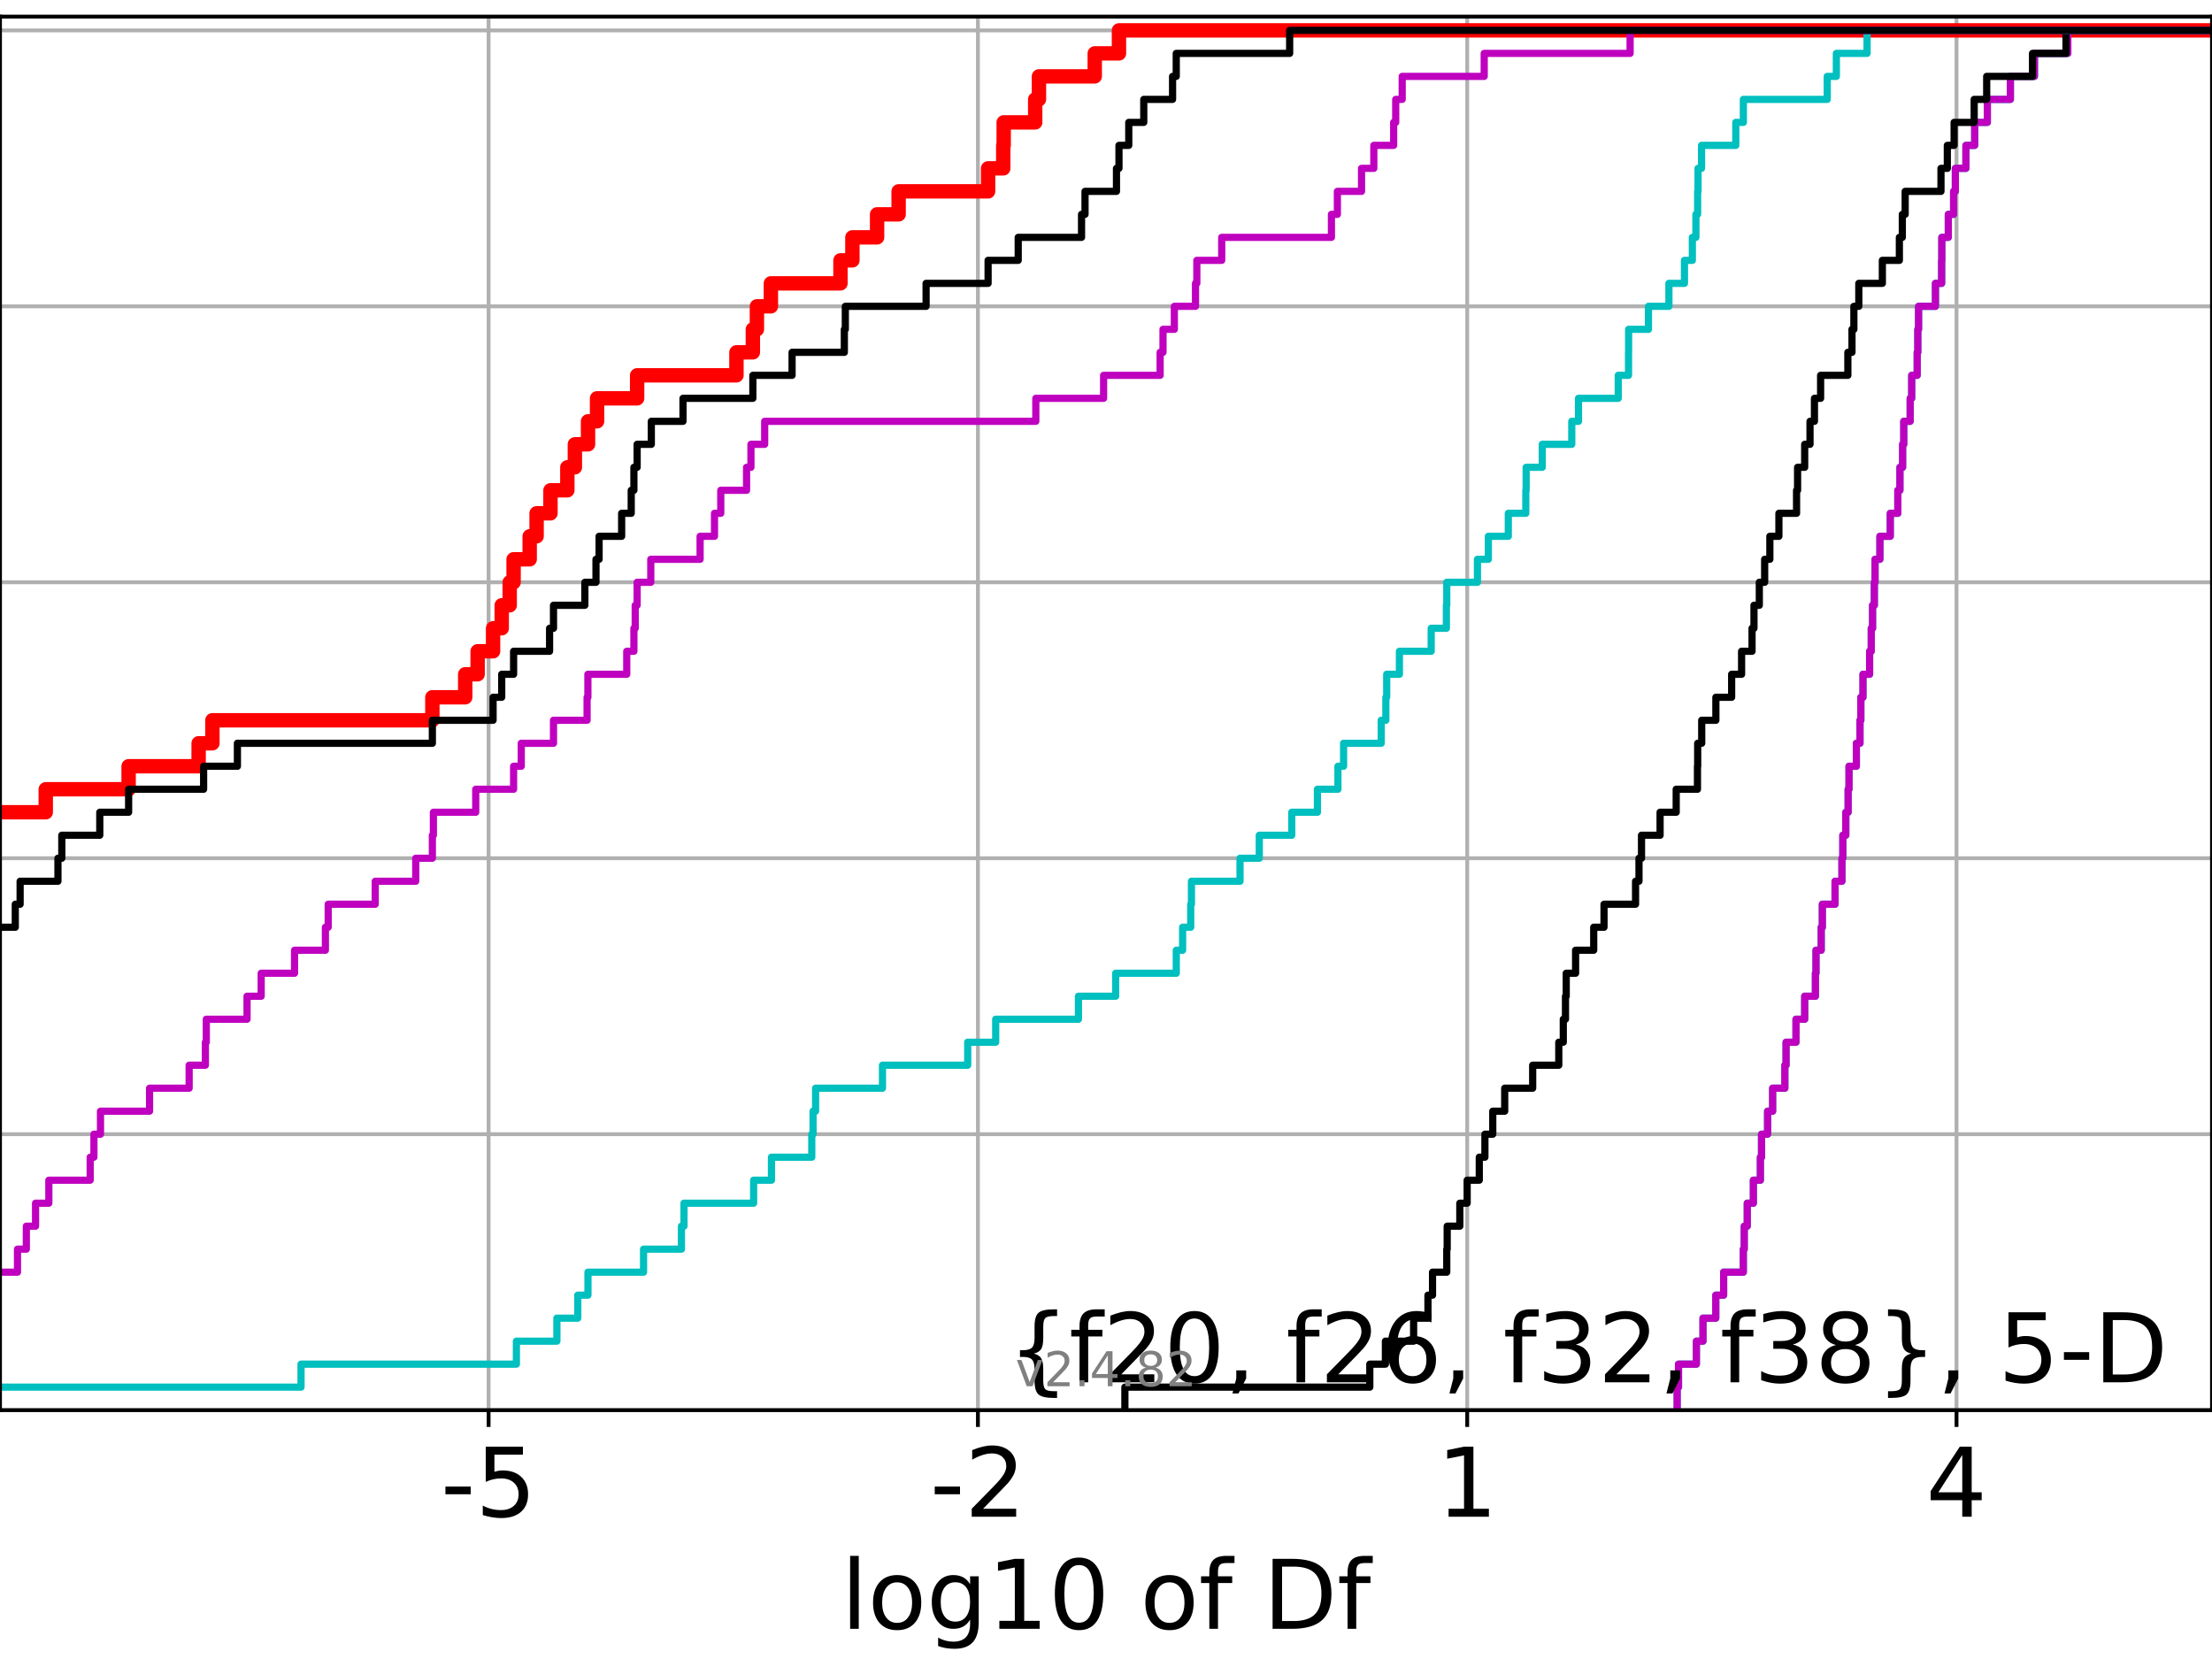 <?xml version="1.0" encoding="utf-8" standalone="no"?>
<!DOCTYPE svg PUBLIC "-//W3C//DTD SVG 1.1//EN"
  "http://www.w3.org/Graphics/SVG/1.1/DTD/svg11.dtd">
<!-- Created with matplotlib (https://matplotlib.org/) -->
<svg height="345.6pt" version="1.1" viewBox="0 0 460.8 345.6" width="460.8pt" xmlns="http://www.w3.org/2000/svg" xmlns:xlink="http://www.w3.org/1999/xlink">
 <defs>
  <style type="text/css">*{stroke-linecap:butt;stroke-linejoin:round;}</style>
 </defs>
 <g id="figure_1">
  <g id="patch_1">
   <path d="M 0 345.6 
L 460.8 345.6 
L 460.8 0 
L 0 0 
z
" style="fill:#ffffff;"/>
  </g>
  <g id="axes_1">
   <g id="patch_2">
    <path d="M 0 293.76 
L 460.8 293.76 
L 460.8 3.456 
L 0 3.456 
z
" style="fill:#ffffff;"/>
   </g>
   <g id="matplotlib.axis_1">
    <g id="xtick_1">
     <g id="line2d_1">
      <path clip-path="url(#p2809dbbcd6)" d="M 101.785 293.76 
L 101.785 3.456 
" style="fill:none;stroke:#b0b0b0;stroke-linecap:square;stroke-width:0.8;"/>
     </g>
     <g id="line2d_2">
      <defs>
       <path d="M 0 0 
L 0 3.5 
" id="m8819b03cf3" style="stroke:#000000;stroke-width:0.8;"/>
      </defs>
      <g>
       <use style="stroke:#000000;stroke-width:0.8;" x="101.785" xlink:href="#m8819b03cf3" y="293.76"/>
      </g>
     </g>
     <g id="text_1">
      <!-- -5 -->
      <g transform="translate(91.814 315.957)scale(0.2 -0.2)">
       <defs>
        <path d="M 4.891 31.391 
L 31.203 31.391 
L 31.203 23.391 
L 4.891 23.391 
z
" id="DejaVuSans-45"/>
        <path d="M 10.797 72.906 
L 49.516 72.906 
L 49.516 64.594 
L 19.828 64.594 
L 19.828 46.734 
Q 21.969 47.469 24.109 47.828 
Q 26.266 48.188 28.422 48.188 
Q 40.625 48.188 47.75 41.5 
Q 54.891 34.812 54.891 23.391 
Q 54.891 11.625 47.562 5.094 
Q 40.234 -1.422 26.906 -1.422 
Q 22.312 -1.422 17.547 -0.641 
Q 12.797 0.141 7.719 1.703 
L 7.719 11.625 
Q 12.109 9.234 16.797 8.062 
Q 21.484 6.891 26.703 6.891 
Q 35.156 6.891 40.078 11.328 
Q 45.016 15.766 45.016 23.391 
Q 45.016 31 40.078 35.438 
Q 35.156 39.891 26.703 39.891 
Q 22.75 39.891 18.812 39.016 
Q 14.891 38.141 10.797 36.281 
z
" id="DejaVuSans-53"/>
       </defs>
       <use xlink:href="#DejaVuSans-45"/>
       <use x="36.084" xlink:href="#DejaVuSans-53"/>
      </g>
     </g>
    </g>
    <g id="xtick_2">
     <g id="line2d_3">
      <path clip-path="url(#p2809dbbcd6)" d="M 203.716 293.76 
L 203.716 3.456 
" style="fill:none;stroke:#b0b0b0;stroke-linecap:square;stroke-width:0.8;"/>
     </g>
     <g id="line2d_4">
      <g>
       <use style="stroke:#000000;stroke-width:0.8;" x="203.716" xlink:href="#m8819b03cf3" y="293.76"/>
      </g>
     </g>
     <g id="text_2">
      <!-- -2 -->
      <g transform="translate(193.746 315.957)scale(0.2 -0.2)">
       <defs>
        <path d="M 19.188 8.297 
L 53.609 8.297 
L 53.609 0 
L 7.328 0 
L 7.328 8.297 
Q 12.938 14.109 22.625 23.891 
Q 32.328 33.688 34.812 36.531 
Q 39.547 41.844 41.422 45.531 
Q 43.312 49.219 43.312 52.781 
Q 43.312 58.594 39.234 62.25 
Q 35.156 65.922 28.609 65.922 
Q 23.969 65.922 18.812 64.312 
Q 13.672 62.703 7.812 59.422 
L 7.812 69.391 
Q 13.766 71.781 18.938 73 
Q 24.125 74.219 28.422 74.219 
Q 39.75 74.219 46.484 68.547 
Q 53.219 62.891 53.219 53.422 
Q 53.219 48.922 51.531 44.891 
Q 49.859 40.875 45.406 35.406 
Q 44.188 33.984 37.641 27.219 
Q 31.109 20.453 19.188 8.297 
z
" id="DejaVuSans-50"/>
       </defs>
       <use xlink:href="#DejaVuSans-45"/>
       <use x="36.084" xlink:href="#DejaVuSans-50"/>
      </g>
     </g>
    </g>
    <g id="xtick_3">
     <g id="line2d_5">
      <path clip-path="url(#p2809dbbcd6)" d="M 305.647 293.76 
L 305.647 3.456 
" style="fill:none;stroke:#b0b0b0;stroke-linecap:square;stroke-width:0.8;"/>
     </g>
     <g id="line2d_6">
      <g>
       <use style="stroke:#000000;stroke-width:0.8;" x="305.647" xlink:href="#m8819b03cf3" y="293.76"/>
      </g>
     </g>
     <g id="text_3">
      <!-- 1 -->
      <g transform="translate(299.285 315.957)scale(0.2 -0.2)">
       <defs>
        <path d="M 12.406 8.297 
L 28.516 8.297 
L 28.516 63.922 
L 10.984 60.406 
L 10.984 69.391 
L 28.422 72.906 
L 38.281 72.906 
L 38.281 8.297 
L 54.391 8.297 
L 54.391 0 
L 12.406 0 
z
" id="DejaVuSans-49"/>
       </defs>
       <use xlink:href="#DejaVuSans-49"/>
      </g>
     </g>
    </g>
    <g id="xtick_4">
     <g id="line2d_7">
      <path clip-path="url(#p2809dbbcd6)" d="M 407.579 293.76 
L 407.579 3.456 
" style="fill:none;stroke:#b0b0b0;stroke-linecap:square;stroke-width:0.8;"/>
     </g>
     <g id="line2d_8">
      <g>
       <use style="stroke:#000000;stroke-width:0.8;" x="407.579" xlink:href="#m8819b03cf3" y="293.76"/>
      </g>
     </g>
     <g id="text_4">
      <!-- 4 -->
      <g transform="translate(401.216 315.957)scale(0.2 -0.2)">
       <defs>
        <path d="M 37.797 64.312 
L 12.891 25.391 
L 37.797 25.391 
z
M 35.203 72.906 
L 47.609 72.906 
L 47.609 25.391 
L 58.016 25.391 
L 58.016 17.188 
L 47.609 17.188 
L 47.609 0 
L 37.797 0 
L 37.797 17.188 
L 4.891 17.188 
L 4.891 26.703 
z
" id="DejaVuSans-52"/>
       </defs>
       <use xlink:href="#DejaVuSans-52"/>
      </g>
     </g>
    </g>
    <g id="text_5">
     <!-- log10 of Df -->
     <g transform="translate(175.214 339.313)scale(0.2 -0.2)">
      <defs>
       <path d="M 9.422 75.984 
L 18.406 75.984 
L 18.406 0 
L 9.422 0 
z
" id="DejaVuSans-108"/>
       <path d="M 30.609 48.391 
Q 23.391 48.391 19.188 42.75 
Q 14.984 37.109 14.984 27.297 
Q 14.984 17.484 19.156 11.844 
Q 23.344 6.203 30.609 6.203 
Q 37.797 6.203 41.984 11.859 
Q 46.188 17.531 46.188 27.297 
Q 46.188 37.016 41.984 42.703 
Q 37.797 48.391 30.609 48.391 
z
M 30.609 56 
Q 42.328 56 49.016 48.375 
Q 55.719 40.766 55.719 27.297 
Q 55.719 13.875 49.016 6.219 
Q 42.328 -1.422 30.609 -1.422 
Q 18.844 -1.422 12.172 6.219 
Q 5.516 13.875 5.516 27.297 
Q 5.516 40.766 12.172 48.375 
Q 18.844 56 30.609 56 
z
" id="DejaVuSans-111"/>
       <path d="M 45.406 27.984 
Q 45.406 37.75 41.375 43.109 
Q 37.359 48.484 30.078 48.484 
Q 22.859 48.484 18.828 43.109 
Q 14.797 37.75 14.797 27.984 
Q 14.797 18.266 18.828 12.891 
Q 22.859 7.516 30.078 7.516 
Q 37.359 7.516 41.375 12.891 
Q 45.406 18.266 45.406 27.984 
z
M 54.391 6.781 
Q 54.391 -7.172 48.188 -13.984 
Q 42 -20.797 29.203 -20.797 
Q 24.469 -20.797 20.266 -20.094 
Q 16.062 -19.391 12.109 -17.922 
L 12.109 -9.188 
Q 16.062 -11.328 19.922 -12.344 
Q 23.781 -13.375 27.781 -13.375 
Q 36.625 -13.375 41.016 -8.766 
Q 45.406 -4.156 45.406 5.172 
L 45.406 9.625 
Q 42.625 4.781 38.281 2.391 
Q 33.938 0 27.875 0 
Q 17.828 0 11.672 7.656 
Q 5.516 15.328 5.516 27.984 
Q 5.516 40.672 11.672 48.328 
Q 17.828 56 27.875 56 
Q 33.938 56 38.281 53.609 
Q 42.625 51.219 45.406 46.391 
L 45.406 54.688 
L 54.391 54.688 
z
" id="DejaVuSans-103"/>
       <path d="M 31.781 66.406 
Q 24.172 66.406 20.328 58.906 
Q 16.5 51.422 16.5 36.375 
Q 16.5 21.391 20.328 13.891 
Q 24.172 6.391 31.781 6.391 
Q 39.453 6.391 43.281 13.891 
Q 47.125 21.391 47.125 36.375 
Q 47.125 51.422 43.281 58.906 
Q 39.453 66.406 31.781 66.406 
z
M 31.781 74.219 
Q 44.047 74.219 50.516 64.516 
Q 56.984 54.828 56.984 36.375 
Q 56.984 17.969 50.516 8.266 
Q 44.047 -1.422 31.781 -1.422 
Q 19.531 -1.422 13.062 8.266 
Q 6.594 17.969 6.594 36.375 
Q 6.594 54.828 13.062 64.516 
Q 19.531 74.219 31.781 74.219 
z
" id="DejaVuSans-48"/>
       <path id="DejaVuSans-32"/>
       <path d="M 37.109 75.984 
L 37.109 68.5 
L 28.516 68.5 
Q 23.688 68.5 21.797 66.547 
Q 19.922 64.594 19.922 59.516 
L 19.922 54.688 
L 34.719 54.688 
L 34.719 47.703 
L 19.922 47.703 
L 19.922 0 
L 10.891 0 
L 10.891 47.703 
L 2.297 47.703 
L 2.297 54.688 
L 10.891 54.688 
L 10.891 58.5 
Q 10.891 67.625 15.141 71.797 
Q 19.391 75.984 28.609 75.984 
z
" id="DejaVuSans-102"/>
       <path d="M 19.672 64.797 
L 19.672 8.109 
L 31.594 8.109 
Q 46.688 8.109 53.688 14.938 
Q 60.688 21.781 60.688 36.531 
Q 60.688 51.172 53.688 57.984 
Q 46.688 64.797 31.594 64.797 
z
M 9.812 72.906 
L 30.078 72.906 
Q 51.266 72.906 61.172 64.094 
Q 71.094 55.281 71.094 36.531 
Q 71.094 17.672 61.125 8.828 
Q 51.172 0 30.078 0 
L 9.812 0 
z
" id="DejaVuSans-68"/>
      </defs>
      <use xlink:href="#DejaVuSans-108"/>
      <use x="27.783" xlink:href="#DejaVuSans-111"/>
      <use x="88.965" xlink:href="#DejaVuSans-103"/>
      <use x="152.441" xlink:href="#DejaVuSans-49"/>
      <use x="216.064" xlink:href="#DejaVuSans-48"/>
      <use x="279.688" xlink:href="#DejaVuSans-32"/>
      <use x="311.475" xlink:href="#DejaVuSans-111"/>
      <use x="372.656" xlink:href="#DejaVuSans-102"/>
      <use x="407.861" xlink:href="#DejaVuSans-32"/>
      <use x="439.648" xlink:href="#DejaVuSans-68"/>
      <use x="516.65" xlink:href="#DejaVuSans-102"/>
     </g>
    </g>
   </g>
   <g id="matplotlib.axis_2">
    <g id="ytick_1">
     <g id="line2d_9">
      <path clip-path="url(#p2809dbbcd6)" d="M 0 293.76 
L 460.8 293.76 
" style="fill:none;stroke:#b0b0b0;stroke-linecap:square;stroke-width:0.8;"/>
     </g>
     <g id="line2d_10">
      <defs>
       <path d="M 0 0 
L -3.5 0 
" id="m6808526fa7" style="stroke:#000000;stroke-width:0.8;"/>
      </defs>
      <g>
       <use style="stroke:#000000;stroke-width:0.8;" x="0" xlink:href="#m6808526fa7" y="293.76"/>
      </g>
     </g>
    </g>
    <g id="ytick_2">
     <g id="line2d_11">
      <path clip-path="url(#p2809dbbcd6)" d="M 0 236.274 
L 460.8 236.274 
" style="fill:none;stroke:#b0b0b0;stroke-linecap:square;stroke-width:0.8;"/>
     </g>
     <g id="line2d_12">
      <g>
       <use style="stroke:#000000;stroke-width:0.8;" x="0" xlink:href="#m6808526fa7" y="236.274"/>
      </g>
     </g>
    </g>
    <g id="ytick_3">
     <g id="line2d_13">
      <path clip-path="url(#p2809dbbcd6)" d="M 0 178.788 
L 460.8 178.788 
" style="fill:none;stroke:#b0b0b0;stroke-linecap:square;stroke-width:0.8;"/>
     </g>
     <g id="line2d_14">
      <g>
       <use style="stroke:#000000;stroke-width:0.8;" x="0" xlink:href="#m6808526fa7" y="178.788"/>
      </g>
     </g>
    </g>
    <g id="ytick_4">
     <g id="line2d_15">
      <path clip-path="url(#p2809dbbcd6)" d="M 0 121.302 
L 460.8 121.302 
" style="fill:none;stroke:#b0b0b0;stroke-linecap:square;stroke-width:0.8;"/>
     </g>
     <g id="line2d_16">
      <g>
       <use style="stroke:#000000;stroke-width:0.8;" x="0" xlink:href="#m6808526fa7" y="121.302"/>
      </g>
     </g>
    </g>
    <g id="ytick_5">
     <g id="line2d_17">
      <path clip-path="url(#p2809dbbcd6)" d="M 0 63.816 
L 460.8 63.816 
" style="fill:none;stroke:#b0b0b0;stroke-linecap:square;stroke-width:0.8;"/>
     </g>
     <g id="line2d_18">
      <g>
       <use style="stroke:#000000;stroke-width:0.8;" x="0" xlink:href="#m6808526fa7" y="63.816"/>
      </g>
     </g>
    </g>
    <g id="ytick_6">
     <g id="line2d_19">
      <path clip-path="url(#p2809dbbcd6)" d="M 0 6.33 
L 460.8 6.33 
" style="fill:none;stroke:#b0b0b0;stroke-linecap:square;stroke-width:0.8;"/>
     </g>
     <g id="line2d_20">
      <g>
       <use style="stroke:#000000;stroke-width:0.8;" x="0" xlink:href="#m6808526fa7" y="6.33"/>
      </g>
     </g>
    </g>
   </g>
   <g id="line2d_21">
    <path clip-path="url(#p2809dbbcd6)" d="M -1 169.207 
L 9.533 169.207 
L 9.533 164.417 
L 26.794 164.417 
L 26.794 159.626 
L 41.379 159.626 
L 41.379 154.836 
L 44.25 154.836 
L 44.25 150.045 
L 90.07 150.045 
L 90.07 145.255 
L 96.913 145.255 
L 96.913 140.464 
L 99.498 140.464 
L 99.498 135.674 
L 102.718 135.674 
L 102.718 130.883 
L 104.516 130.883 
L 104.516 126.093 
L 106.18 126.093 
L 106.18 121.302 
L 106.993 121.302 
L 106.993 116.512 
L 110.343 116.512 
L 110.343 111.721 
L 111.786 111.721 
L 111.786 106.931 
L 114.675 106.931 
L 114.675 102.14 
L 118.189 102.14 
L 118.189 97.35 
L 119.757 97.35 
L 119.757 92.559 
L 122.498 92.559 
L 122.498 87.769 
L 124.378 87.769 
L 124.378 82.978 
L 132.727 82.978 
L 132.727 78.188 
L 153.416 78.188 
L 153.416 73.397 
L 156.835 73.397 
L 156.835 68.607 
L 157.678 68.607 
L 157.678 63.816 
L 160.591 63.816 
L 160.591 59.026 
L 175.087 59.026 
L 175.087 54.235 
L 177.571 54.235 
L 177.571 49.445 
L 182.715 49.445 
L 182.715 44.654 
L 187.199 44.654 
L 187.199 39.864 
L 205.838 39.864 
L 205.838 35.073 
L 208.996 35.073 
L 208.996 30.283 
L 209.087 30.283 
L 209.087 25.492 
L 215.651 25.492 
L 215.651 20.702 
L 216.434 20.702 
L 216.434 15.911 
L 228.056 15.911 
L 228.056 11.121 
L 233.102 11.121 
L 233.102 6.33 
L 233.102 6.33 
L 233.102 6.33 
L 460.8 6.33 
" style="fill:none;stroke:#ff0000;stroke-linecap:square;stroke-width:3;"/>
   </g>
   <g id="line2d_22">
    <path clip-path="url(#p2809dbbcd6)" d="M 349.383 293.76 
L 349.383 288.97 
L 349.664 288.97 
L 349.664 284.179 
L 353.388 284.179 
L 353.388 279.389 
L 354.763 279.389 
L 354.763 274.598 
L 357.43 274.598 
L 357.43 269.808 
L 359.066 269.808 
L 359.066 265.017 
L 363.165 265.017 
L 363.165 260.227 
L 363.358 260.227 
L 363.358 255.436 
L 363.984 255.436 
L 363.984 250.646 
L 365.259 250.646 
L 365.259 245.855 
L 366.718 245.855 
L 366.718 241.065 
L 366.959 241.065 
L 366.959 236.274 
L 368.22 236.274 
L 368.22 231.484 
L 369.272 231.484 
L 369.272 226.693 
L 371.819 226.693 
L 371.819 221.903 
L 372.069 221.903 
L 372.069 217.112 
L 374.138 217.112 
L 374.138 212.322 
L 375.949 212.322 
L 375.949 207.531 
L 378.184 207.531 
L 378.184 202.741 
L 378.304 202.741 
L 378.304 197.95 
L 379.393 197.95 
L 379.393 193.16 
L 379.627 193.16 
L 379.627 188.369 
L 382.275 188.369 
L 382.275 183.579 
L 383.71 183.579 
L 383.71 178.788 
L 383.892 178.788 
L 383.892 173.998 
L 384.517 173.998 
L 384.517 169.207 
L 384.999 169.207 
L 384.999 164.417 
L 385.179 164.417 
L 385.179 159.626 
L 386.715 159.626 
L 386.715 154.836 
L 387.47 154.836 
L 387.47 150.045 
L 387.649 150.045 
L 387.649 145.255 
L 388.091 145.255 
L 388.091 140.464 
L 389.474 140.464 
L 389.474 135.674 
L 389.814 135.674 
L 389.814 130.883 
L 390.089 130.883 
L 390.089 126.093 
L 390.46 126.093 
L 390.46 121.302 
L 390.607 121.302 
L 390.607 116.512 
L 391.618 116.512 
L 391.618 111.721 
L 393.778 111.721 
L 393.778 106.931 
L 395.353 106.931 
L 395.353 102.14 
L 395.79 102.14 
L 395.79 97.35 
L 396.349 97.35 
L 396.349 92.559 
L 396.589 92.559 
L 396.589 87.769 
L 397.923 87.769 
L 397.923 82.978 
L 398.243 82.978 
L 398.243 78.188 
L 399.385 78.188 
L 399.385 73.397 
L 399.515 73.397 
L 399.515 68.607 
L 399.671 68.607 
L 399.671 63.816 
L 403.187 63.816 
L 403.187 59.026 
L 404.477 59.026 
L 404.477 54.235 
L 404.516 54.235 
L 404.516 49.445 
L 405.867 49.445 
L 405.867 44.654 
L 406.971 44.654 
L 406.971 39.864 
L 407.338 39.864 
L 407.338 35.073 
L 409.534 35.073 
L 409.534 30.283 
L 411.363 30.283 
L 411.363 25.492 
L 413.998 25.492 
L 413.998 20.702 
L 418.802 20.702 
L 418.802 15.911 
L 423.814 15.911 
L 423.814 11.121 
L 430.757 11.121 
L 430.757 6.33 
L 430.757 6.33 
L 430.757 6.33 
L 460.8 6.33 
" style="fill:none;stroke:#00bfbf;stroke-linecap:square;stroke-width:1.5;"/>
   </g>
   <g id="line2d_23">
    <path clip-path="url(#p2809dbbcd6)" d="M 349.383 293.76 
L 349.383 288.97 
L 349.664 288.97 
L 349.664 284.179 
L 353.388 284.179 
L 353.388 279.389 
L 354.763 279.389 
L 354.763 274.598 
L 357.43 274.598 
L 357.43 269.808 
L 359.066 269.808 
L 359.066 265.017 
L 363.165 265.017 
L 363.165 260.227 
L 363.358 260.227 
L 363.358 255.436 
L 363.984 255.436 
L 363.984 250.646 
L 365.259 250.646 
L 365.259 245.855 
L 366.718 245.855 
L 366.718 241.065 
L 366.959 241.065 
L 366.959 236.274 
L 368.22 236.274 
L 368.22 231.484 
L 369.272 231.484 
L 369.272 226.693 
L 371.819 226.693 
L 371.819 221.903 
L 372.069 221.903 
L 372.069 217.112 
L 374.138 217.112 
L 374.138 212.322 
L 375.949 212.322 
L 375.949 207.531 
L 378.184 207.531 
L 378.184 202.741 
L 378.304 202.741 
L 378.304 197.95 
L 379.393 197.95 
L 379.393 193.16 
L 379.627 193.16 
L 379.627 188.369 
L 382.275 188.369 
L 382.275 183.579 
L 383.71 183.579 
L 383.71 178.788 
L 383.892 178.788 
L 383.892 173.998 
L 384.517 173.998 
L 384.517 169.207 
L 384.999 169.207 
L 384.999 164.417 
L 385.179 164.417 
L 385.179 159.626 
L 386.715 159.626 
L 386.715 154.836 
L 387.47 154.836 
L 387.47 150.045 
L 387.649 150.045 
L 387.649 145.255 
L 388.091 145.255 
L 388.091 140.464 
L 389.474 140.464 
L 389.474 135.674 
L 389.814 135.674 
L 389.814 130.883 
L 390.089 130.883 
L 390.089 126.093 
L 390.46 126.093 
L 390.46 121.302 
L 390.607 121.302 
L 390.607 116.512 
L 391.618 116.512 
L 391.618 111.721 
L 393.778 111.721 
L 393.778 106.931 
L 395.353 106.931 
L 395.353 102.14 
L 395.79 102.14 
L 395.79 97.35 
L 396.349 97.35 
L 396.349 92.559 
L 396.589 92.559 
L 396.589 87.769 
L 397.923 87.769 
L 397.923 82.978 
L 398.243 82.978 
L 398.243 78.188 
L 399.385 78.188 
L 399.385 73.397 
L 399.515 73.397 
L 399.515 68.607 
L 399.671 68.607 
L 399.671 63.816 
L 403.187 63.816 
L 403.187 59.026 
L 404.477 59.026 
L 404.477 54.235 
L 404.516 54.235 
L 404.516 49.445 
L 405.867 49.445 
L 405.867 44.654 
L 406.971 44.654 
L 406.971 39.864 
L 407.338 39.864 
L 407.338 35.073 
L 409.534 35.073 
L 409.534 30.283 
L 411.363 30.283 
L 411.363 25.492 
L 413.998 25.492 
L 413.998 20.702 
L 418.802 20.702 
L 418.802 15.911 
L 423.814 15.911 
L 423.814 11.121 
L 430.757 11.121 
L 430.757 6.33 
L 430.757 6.33 
L 430.757 6.33 
L 460.8 6.33 
" style="fill:none;stroke:#bf00bf;stroke-linecap:square;stroke-width:1.5;"/>
   </g>
   <g id="line2d_24">
    <path clip-path="url(#p2809dbbcd6)" d="M 234.335 293.76 
L 234.335 288.97 
L 285.355 288.97 
L 285.355 284.179 
L 288.608 284.179 
L 288.608 279.389 
L 294.482 279.389 
L 294.482 274.598 
L 297.469 274.598 
L 297.469 269.808 
L 298.422 269.808 
L 298.422 265.017 
L 301.386 265.017 
L 301.386 260.227 
L 301.476 260.227 
L 301.476 255.436 
L 304.106 255.436 
L 304.106 250.646 
L 305.635 250.646 
L 305.635 245.855 
L 308.16 245.855 
L 308.16 241.065 
L 309.334 241.065 
L 309.334 236.274 
L 310.97 236.274 
L 310.97 231.484 
L 313.456 231.484 
L 313.456 226.693 
L 319.284 226.693 
L 319.284 221.903 
L 324.723 221.903 
L 324.723 217.112 
L 325.662 217.112 
L 325.662 212.322 
L 326.119 212.322 
L 326.119 207.531 
L 326.274 207.531 
L 326.274 202.741 
L 328.226 202.741 
L 328.226 197.95 
L 331.999 197.95 
L 331.999 193.16 
L 334.145 193.16 
L 334.145 188.369 
L 340.717 188.369 
L 340.717 183.579 
L 341.432 183.579 
L 341.432 178.788 
L 341.956 178.788 
L 341.956 173.998 
L 345.826 173.998 
L 345.826 169.207 
L 349.183 169.207 
L 349.183 164.417 
L 353.613 164.417 
L 353.613 159.626 
L 353.659 159.626 
L 353.659 154.836 
L 354.498 154.836 
L 354.498 150.045 
L 357.448 150.045 
L 357.448 145.255 
L 360.734 145.255 
L 360.734 140.464 
L 362.805 140.464 
L 362.805 135.674 
L 364.983 135.674 
L 364.983 130.883 
L 365.387 130.883 
L 365.387 126.093 
L 366.497 126.093 
L 366.497 121.302 
L 367.61 121.302 
L 367.61 116.512 
L 368.694 116.512 
L 368.694 111.721 
L 370.579 111.721 
L 370.579 106.931 
L 374.256 106.931 
L 374.256 102.14 
L 374.469 102.14 
L 374.469 97.35 
L 375.949 97.35 
L 375.949 92.559 
L 377.058 92.559 
L 377.058 87.769 
L 377.983 87.769 
L 377.983 82.978 
L 379.266 82.978 
L 379.266 78.188 
L 384.943 78.188 
L 384.943 73.397 
L 385.802 73.397 
L 385.802 68.607 
L 386.198 68.607 
L 386.198 63.816 
L 387.224 63.816 
L 387.224 59.026 
L 392.129 59.026 
L 392.129 54.235 
L 395.674 54.235 
L 395.674 49.445 
L 396.288 49.445 
L 396.288 44.654 
L 396.883 44.654 
L 396.883 39.864 
L 404.341 39.864 
L 404.341 35.073 
L 405.664 35.073 
L 405.664 30.283 
L 407.078 30.283 
L 407.078 25.492 
L 411.258 25.492 
L 411.258 20.702 
L 413.864 20.702 
L 413.864 15.911 
L 423.408 15.911 
L 423.408 11.121 
L 430.387 11.121 
L 430.387 6.33 
L 430.387 6.33 
L 430.387 6.33 
L 460.8 6.33 
" style="fill:none;stroke:#000000;stroke-linecap:square;stroke-width:1.5;"/>
   </g>
   <g id="line2d_25">
    <path clip-path="url(#p2809dbbcd6)" d="M -1 288.97 
L 62.709 288.97 
L 62.709 284.179 
L 107.577 284.179 
L 107.577 279.389 
L 116.012 279.389 
L 116.012 274.598 
L 120.363 274.598 
L 120.363 269.808 
L 122.482 269.808 
L 122.482 265.017 
L 134.064 265.017 
L 134.064 260.227 
L 141.956 260.227 
L 141.956 255.436 
L 142.488 255.436 
L 142.488 250.646 
L 156.994 250.646 
L 156.994 245.855 
L 160.709 245.855 
L 160.709 241.065 
L 169.108 241.065 
L 169.108 236.274 
L 169.371 236.274 
L 169.371 231.484 
L 169.902 231.484 
L 169.902 226.693 
L 183.839 226.693 
L 183.839 221.903 
L 201.589 221.903 
L 201.589 217.112 
L 207.422 217.112 
L 207.422 212.322 
L 224.66 212.322 
L 224.66 207.531 
L 232.415 207.531 
L 232.415 202.741 
L 245.043 202.741 
L 245.043 197.95 
L 246.361 197.95 
L 246.361 193.16 
L 248.047 193.16 
L 248.047 188.369 
L 248.2 188.369 
L 248.2 183.579 
L 258.319 183.579 
L 258.319 178.788 
L 262.332 178.788 
L 262.332 173.998 
L 269.098 173.998 
L 269.098 169.207 
L 274.444 169.207 
L 274.444 164.417 
L 278.714 164.417 
L 278.714 159.626 
L 279.895 159.626 
L 279.895 154.836 
L 287.735 154.836 
L 287.735 150.045 
L 288.699 150.045 
L 288.699 145.255 
L 288.873 145.255 
L 288.873 140.464 
L 291.523 140.464 
L 291.523 135.674 
L 298.143 135.674 
L 298.143 130.883 
L 301.308 130.883 
L 301.308 126.093 
L 301.389 126.093 
L 301.389 121.302 
L 307.78 121.302 
L 307.78 116.512 
L 310.051 116.512 
L 310.051 111.721 
L 314.209 111.721 
L 314.209 106.931 
L 317.855 106.931 
L 317.855 102.14 
L 317.924 102.14 
L 317.924 97.35 
L 321.278 97.35 
L 321.278 92.559 
L 327.427 92.559 
L 327.427 87.769 
L 328.831 87.769 
L 328.831 82.978 
L 337.108 82.978 
L 337.108 78.188 
L 339.252 78.188 
L 339.252 73.397 
L 339.27 73.397 
L 339.27 68.607 
L 343.404 68.607 
L 343.404 63.816 
L 347.667 63.816 
L 347.667 59.026 
L 350.905 59.026 
L 350.905 54.235 
L 352.547 54.235 
L 352.547 49.445 
L 353.289 49.445 
L 353.289 44.654 
L 353.647 44.654 
L 353.647 39.864 
L 353.732 39.864 
L 353.732 35.073 
L 354.464 35.073 
L 354.464 30.283 
L 361.597 30.283 
L 361.597 25.492 
L 363.176 25.492 
L 363.176 20.702 
L 380.647 20.702 
L 380.647 15.911 
L 382.548 15.911 
L 382.548 11.121 
L 388.945 11.121 
L 388.945 6.33 
L 388.945 6.33 
L 388.945 6.33 
L 460.8 6.33 
" style="fill:none;stroke:#00bfbf;stroke-linecap:square;stroke-width:1.5;"/>
   </g>
   <g id="line2d_26">
    <path clip-path="url(#p2809dbbcd6)" d="M -1 265.017 
L 3.644 265.017 
L 3.644 260.227 
L 5.488 260.227 
L 5.488 255.436 
L 7.408 255.436 
L 7.408 250.646 
L 10.177 250.646 
L 10.177 245.855 
L 18.784 245.855 
L 18.784 241.065 
L 19.569 241.065 
L 19.569 236.274 
L 20.935 236.274 
L 20.935 231.484 
L 31.156 231.484 
L 31.156 226.693 
L 39.402 226.693 
L 39.402 221.903 
L 42.783 221.903 
L 42.783 217.112 
L 42.976 217.112 
L 42.976 212.322 
L 51.464 212.322 
L 51.464 207.531 
L 54.409 207.531 
L 54.409 202.741 
L 61.362 202.741 
L 61.362 197.95 
L 67.787 197.95 
L 67.787 193.16 
L 68.366 193.16 
L 68.366 188.369 
L 78.165 188.369 
L 78.165 183.579 
L 86.605 183.579 
L 86.605 178.788 
L 90.07 178.788 
L 90.07 173.998 
L 90.282 173.998 
L 90.282 169.207 
L 99.104 169.207 
L 99.104 164.417 
L 106.993 164.417 
L 106.993 159.626 
L 108.585 159.626 
L 108.585 154.836 
L 115.305 154.836 
L 115.305 150.045 
L 122.299 150.045 
L 122.299 145.255 
L 122.469 145.255 
L 122.469 140.464 
L 130.563 140.464 
L 130.563 135.674 
L 132.055 135.674 
L 132.055 130.883 
L 132.326 130.883 
L 132.326 126.093 
L 132.727 126.093 
L 132.727 121.302 
L 135.569 121.302 
L 135.569 116.512 
L 145.845 116.512 
L 145.845 111.721 
L 148.842 111.721 
L 148.842 106.931 
L 150.148 106.931 
L 150.148 102.14 
L 155.526 102.14 
L 155.526 97.35 
L 156.435 97.35 
L 156.435 92.559 
L 159.297 92.559 
L 159.297 87.769 
L 215.78 87.769 
L 215.78 82.978 
L 229.902 82.978 
L 229.902 78.188 
L 241.677 78.188 
L 241.677 73.397 
L 242.275 73.397 
L 242.275 68.607 
L 244.638 68.607 
L 244.638 63.816 
L 249.046 63.816 
L 249.046 59.026 
L 249.324 59.026 
L 249.324 54.235 
L 254.506 54.235 
L 254.506 49.445 
L 277.36 49.445 
L 277.36 44.654 
L 278.601 44.654 
L 278.601 39.864 
L 283.632 39.864 
L 283.632 35.073 
L 286.191 35.073 
L 286.191 30.283 
L 290.325 30.283 
L 290.325 25.492 
L 290.755 25.492 
L 290.755 20.702 
L 292.102 20.702 
L 292.102 15.911 
L 309.188 15.911 
L 309.188 11.121 
L 339.582 11.121 
L 339.582 6.33 
L 339.582 6.33 
L 339.582 6.33 
L 460.8 6.33 
" style="fill:none;stroke:#bf00bf;stroke-linecap:square;stroke-width:1.5;"/>
   </g>
   <g id="line2d_27">
    <path clip-path="url(#p2809dbbcd6)" d="M -1 193.16 
L 3.184 193.16 
L 3.184 188.369 
L 4.192 188.369 
L 4.192 183.579 
L 12.072 183.579 
L 12.072 178.788 
L 12.874 178.788 
L 12.874 173.998 
L 20.785 173.998 
L 20.785 169.207 
L 26.794 169.207 
L 26.794 164.417 
L 42.417 164.417 
L 42.417 159.626 
L 49.457 159.626 
L 49.457 154.836 
L 90.07 154.836 
L 90.07 150.045 
L 102.718 150.045 
L 102.718 145.255 
L 104.516 145.255 
L 104.516 140.464 
L 106.993 140.464 
L 106.993 135.674 
L 114.487 135.674 
L 114.487 130.883 
L 115.305 130.883 
L 115.305 126.093 
L 121.837 126.093 
L 121.837 121.302 
L 124.155 121.302 
L 124.155 116.512 
L 124.802 116.512 
L 124.802 111.721 
L 129.499 111.721 
L 129.499 106.931 
L 131.496 106.931 
L 131.496 102.14 
L 132.055 102.14 
L 132.055 97.35 
L 132.727 97.35 
L 132.727 92.559 
L 135.682 92.559 
L 135.682 87.769 
L 142.28 87.769 
L 142.28 82.978 
L 156.835 82.978 
L 156.835 78.188 
L 165.004 78.188 
L 165.004 73.397 
L 175.891 73.397 
L 175.891 68.607 
L 176.096 68.607 
L 176.096 63.816 
L 192.921 63.816 
L 192.921 59.026 
L 205.838 59.026 
L 205.838 54.235 
L 212.113 54.235 
L 212.113 49.445 
L 225.304 49.445 
L 225.304 44.654 
L 226.032 44.654 
L 226.032 39.864 
L 232.582 39.864 
L 232.582 35.073 
L 233.102 35.073 
L 233.102 30.283 
L 235.142 30.283 
L 235.142 25.492 
L 238.267 25.492 
L 238.267 20.702 
L 244.267 20.702 
L 244.267 15.911 
L 245.035 15.911 
L 245.035 11.121 
L 268.66 11.121 
L 268.66 6.33 
L 268.66 6.33 
L 268.66 6.33 
L 460.8 6.33 
" style="fill:none;stroke:#000000;stroke-linecap:square;stroke-width:1.5;"/>
   </g>
   <g id="patch_3">
    <path d="M 0 293.76 
L 0 3.456 
" style="fill:none;stroke:#000000;stroke-linecap:square;stroke-linejoin:miter;stroke-width:0.8;"/>
   </g>
   <g id="patch_4">
    <path d="M 460.8 293.76 
L 460.8 3.456 
" style="fill:none;stroke:#000000;stroke-linecap:square;stroke-linejoin:miter;stroke-width:0.8;"/>
   </g>
   <g id="patch_5">
    <path d="M -0 293.76 
L 460.8 293.76 
" style="fill:none;stroke:#000000;stroke-linecap:square;stroke-linejoin:miter;stroke-width:0.8;"/>
   </g>
   <g id="patch_6">
    <path d="M -0 3.456 
L 460.8 3.456 
" style="fill:none;stroke:#000000;stroke-linecap:square;stroke-linejoin:miter;stroke-width:0.8;"/>
   </g>
   <g id="text_6">
    <!-- {f20, f26, f32, f38}, 5-D -->
    <g transform="translate(209.981 287.954)scale(0.2 -0.2)">
     <defs>
      <path d="M 51.125 -9.281 
L 51.125 -16.312 
L 48.094 -16.312 
Q 35.938 -16.312 31.812 -12.688 
Q 27.688 -9.078 27.688 1.703 
L 27.688 13.375 
Q 27.688 20.75 25.047 23.578 
Q 22.406 26.422 15.484 26.422 
L 12.5 26.422 
L 12.5 33.406 
L 15.484 33.406 
Q 22.469 33.406 25.078 36.203 
Q 27.688 39.016 27.688 46.297 
L 27.688 58.016 
Q 27.688 68.797 31.812 72.391 
Q 35.938 75.984 48.094 75.984 
L 51.125 75.984 
L 51.125 69 
L 47.797 69 
Q 40.922 69 38.812 66.844 
Q 36.719 64.703 36.719 57.812 
L 36.719 45.703 
Q 36.719 38.031 34.5 34.562 
Q 32.281 31.109 26.906 29.891 
Q 32.328 28.562 34.516 25.094 
Q 36.719 21.625 36.719 14.016 
L 36.719 1.906 
Q 36.719 -4.984 38.812 -7.125 
Q 40.922 -9.281 47.797 -9.281 
z
" id="DejaVuSans-123"/>
      <path d="M 11.719 12.406 
L 22.016 12.406 
L 22.016 4 
L 14.016 -11.625 
L 7.719 -11.625 
L 11.719 4 
z
" id="DejaVuSans-44"/>
      <path d="M 33.016 40.375 
Q 26.375 40.375 22.484 35.828 
Q 18.609 31.297 18.609 23.391 
Q 18.609 15.531 22.484 10.953 
Q 26.375 6.391 33.016 6.391 
Q 39.656 6.391 43.531 10.953 
Q 47.406 15.531 47.406 23.391 
Q 47.406 31.297 43.531 35.828 
Q 39.656 40.375 33.016 40.375 
z
M 52.594 71.297 
L 52.594 62.312 
Q 48.875 64.062 45.094 64.984 
Q 41.312 65.922 37.594 65.922 
Q 27.828 65.922 22.672 59.328 
Q 17.531 52.734 16.797 39.406 
Q 19.672 43.656 24.016 45.922 
Q 28.375 48.188 33.594 48.188 
Q 44.578 48.188 50.953 41.516 
Q 57.328 34.859 57.328 23.391 
Q 57.328 12.156 50.688 5.359 
Q 44.047 -1.422 33.016 -1.422 
Q 20.359 -1.422 13.672 8.266 
Q 6.984 17.969 6.984 36.375 
Q 6.984 53.656 15.188 63.938 
Q 23.391 74.219 37.203 74.219 
Q 40.922 74.219 44.703 73.484 
Q 48.484 72.75 52.594 71.297 
z
" id="DejaVuSans-54"/>
      <path d="M 40.578 39.312 
Q 47.656 37.797 51.625 33 
Q 55.609 28.219 55.609 21.188 
Q 55.609 10.406 48.188 4.484 
Q 40.766 -1.422 27.094 -1.422 
Q 22.516 -1.422 17.656 -0.516 
Q 12.797 0.391 7.625 2.203 
L 7.625 11.719 
Q 11.719 9.328 16.594 8.109 
Q 21.484 6.891 26.812 6.891 
Q 36.078 6.891 40.938 10.547 
Q 45.797 14.203 45.797 21.188 
Q 45.797 27.641 41.281 31.266 
Q 36.766 34.906 28.719 34.906 
L 20.219 34.906 
L 20.219 43.016 
L 29.109 43.016 
Q 36.375 43.016 40.234 45.922 
Q 44.094 48.828 44.094 54.297 
Q 44.094 59.906 40.109 62.906 
Q 36.141 65.922 28.719 65.922 
Q 24.656 65.922 20.016 65.031 
Q 15.375 64.156 9.812 62.312 
L 9.812 71.094 
Q 15.438 72.656 20.344 73.438 
Q 25.25 74.219 29.594 74.219 
Q 40.828 74.219 47.359 69.109 
Q 53.906 64.016 53.906 55.328 
Q 53.906 49.266 50.438 45.094 
Q 46.969 40.922 40.578 39.312 
z
" id="DejaVuSans-51"/>
      <path d="M 31.781 34.625 
Q 24.75 34.625 20.719 30.859 
Q 16.703 27.094 16.703 20.516 
Q 16.703 13.922 20.719 10.156 
Q 24.75 6.391 31.781 6.391 
Q 38.812 6.391 42.859 10.172 
Q 46.922 13.969 46.922 20.516 
Q 46.922 27.094 42.891 30.859 
Q 38.875 34.625 31.781 34.625 
z
M 21.922 38.812 
Q 15.578 40.375 12.031 44.719 
Q 8.5 49.078 8.5 55.328 
Q 8.5 64.062 14.719 69.141 
Q 20.953 74.219 31.781 74.219 
Q 42.672 74.219 48.875 69.141 
Q 55.078 64.062 55.078 55.328 
Q 55.078 49.078 51.531 44.719 
Q 48 40.375 41.703 38.812 
Q 48.828 37.156 52.797 32.312 
Q 56.781 27.484 56.781 20.516 
Q 56.781 9.906 50.312 4.234 
Q 43.844 -1.422 31.781 -1.422 
Q 19.734 -1.422 13.25 4.234 
Q 6.781 9.906 6.781 20.516 
Q 6.781 27.484 10.781 32.312 
Q 14.797 37.156 21.922 38.812 
z
M 18.312 54.391 
Q 18.312 48.734 21.844 45.562 
Q 25.391 42.391 31.781 42.391 
Q 38.141 42.391 41.719 45.562 
Q 45.312 48.734 45.312 54.391 
Q 45.312 60.062 41.719 63.234 
Q 38.141 66.406 31.781 66.406 
Q 25.391 66.406 21.844 63.234 
Q 18.312 60.062 18.312 54.391 
z
" id="DejaVuSans-56"/>
      <path d="M 12.5 -9.281 
L 15.922 -9.281 
Q 22.75 -9.281 24.828 -7.172 
Q 26.906 -5.078 26.906 1.906 
L 26.906 14.016 
Q 26.906 21.625 29.094 25.094 
Q 31.297 28.562 36.719 29.891 
Q 31.297 31.109 29.094 34.562 
Q 26.906 38.031 26.906 45.703 
L 26.906 57.812 
Q 26.906 64.75 24.828 66.875 
Q 22.75 69 15.922 69 
L 12.5 69 
L 12.5 75.984 
L 15.578 75.984 
Q 27.734 75.984 31.812 72.391 
Q 35.891 68.797 35.891 58.016 
L 35.891 46.297 
Q 35.891 39.016 38.516 36.203 
Q 41.156 33.406 48.094 33.406 
L 51.125 33.406 
L 51.125 26.422 
L 48.094 26.422 
Q 41.156 26.422 38.516 23.578 
Q 35.891 20.75 35.891 13.375 
L 35.891 1.703 
Q 35.891 -9.078 31.812 -12.688 
Q 27.734 -16.312 15.578 -16.312 
L 12.5 -16.312 
z
" id="DejaVuSans-125"/>
     </defs>
     <use xlink:href="#DejaVuSans-123"/>
     <use x="63.623" xlink:href="#DejaVuSans-102"/>
     <use x="98.828" xlink:href="#DejaVuSans-50"/>
     <use x="162.451" xlink:href="#DejaVuSans-48"/>
     <use x="226.074" xlink:href="#DejaVuSans-44"/>
     <use x="257.861" xlink:href="#DejaVuSans-32"/>
     <use x="289.648" xlink:href="#DejaVuSans-102"/>
     <use x="324.854" xlink:href="#DejaVuSans-50"/>
     <use x="388.477" xlink:href="#DejaVuSans-54"/>
     <use x="452.1" xlink:href="#DejaVuSans-44"/>
     <use x="483.887" xlink:href="#DejaVuSans-32"/>
     <use x="515.674" xlink:href="#DejaVuSans-102"/>
     <use x="550.879" xlink:href="#DejaVuSans-51"/>
     <use x="614.502" xlink:href="#DejaVuSans-50"/>
     <use x="678.125" xlink:href="#DejaVuSans-44"/>
     <use x="709.912" xlink:href="#DejaVuSans-32"/>
     <use x="741.699" xlink:href="#DejaVuSans-102"/>
     <use x="776.904" xlink:href="#DejaVuSans-51"/>
     <use x="840.527" xlink:href="#DejaVuSans-56"/>
     <use x="904.15" xlink:href="#DejaVuSans-125"/>
     <use x="967.773" xlink:href="#DejaVuSans-44"/>
     <use x="999.561" xlink:href="#DejaVuSans-32"/>
     <use x="1031.348" xlink:href="#DejaVuSans-53"/>
     <use x="1094.971" xlink:href="#DejaVuSans-45"/>
     <use x="1131.055" xlink:href="#DejaVuSans-68"/>
    </g>
   </g>
   <g id="text_7">
    <!-- v2.4.82 -->
    <g style="fill:#808080;" transform="translate(211.537 288.777)scale(0.1 -0.1)">
     <defs>
      <path d="M 2.984 54.688 
L 12.5 54.688 
L 29.594 8.797 
L 46.688 54.688 
L 56.203 54.688 
L 35.688 0 
L 23.484 0 
z
" id="DejaVuSans-118"/>
      <path d="M 10.688 12.406 
L 21 12.406 
L 21 0 
L 10.688 0 
z
" id="DejaVuSans-46"/>
     </defs>
     <use xlink:href="#DejaVuSans-118"/>
     <use x="59.18" xlink:href="#DejaVuSans-50"/>
     <use x="122.803" xlink:href="#DejaVuSans-46"/>
     <use x="154.59" xlink:href="#DejaVuSans-52"/>
     <use x="218.213" xlink:href="#DejaVuSans-46"/>
     <use x="250" xlink:href="#DejaVuSans-56"/>
     <use x="313.623" xlink:href="#DejaVuSans-50"/>
    </g>
   </g>
  </g>
 </g>
 <defs>
  <clipPath id="p2809dbbcd6">
   <rect height="290.304" width="460.8" x="0" y="3.456"/>
  </clipPath>
 </defs>
</svg>
